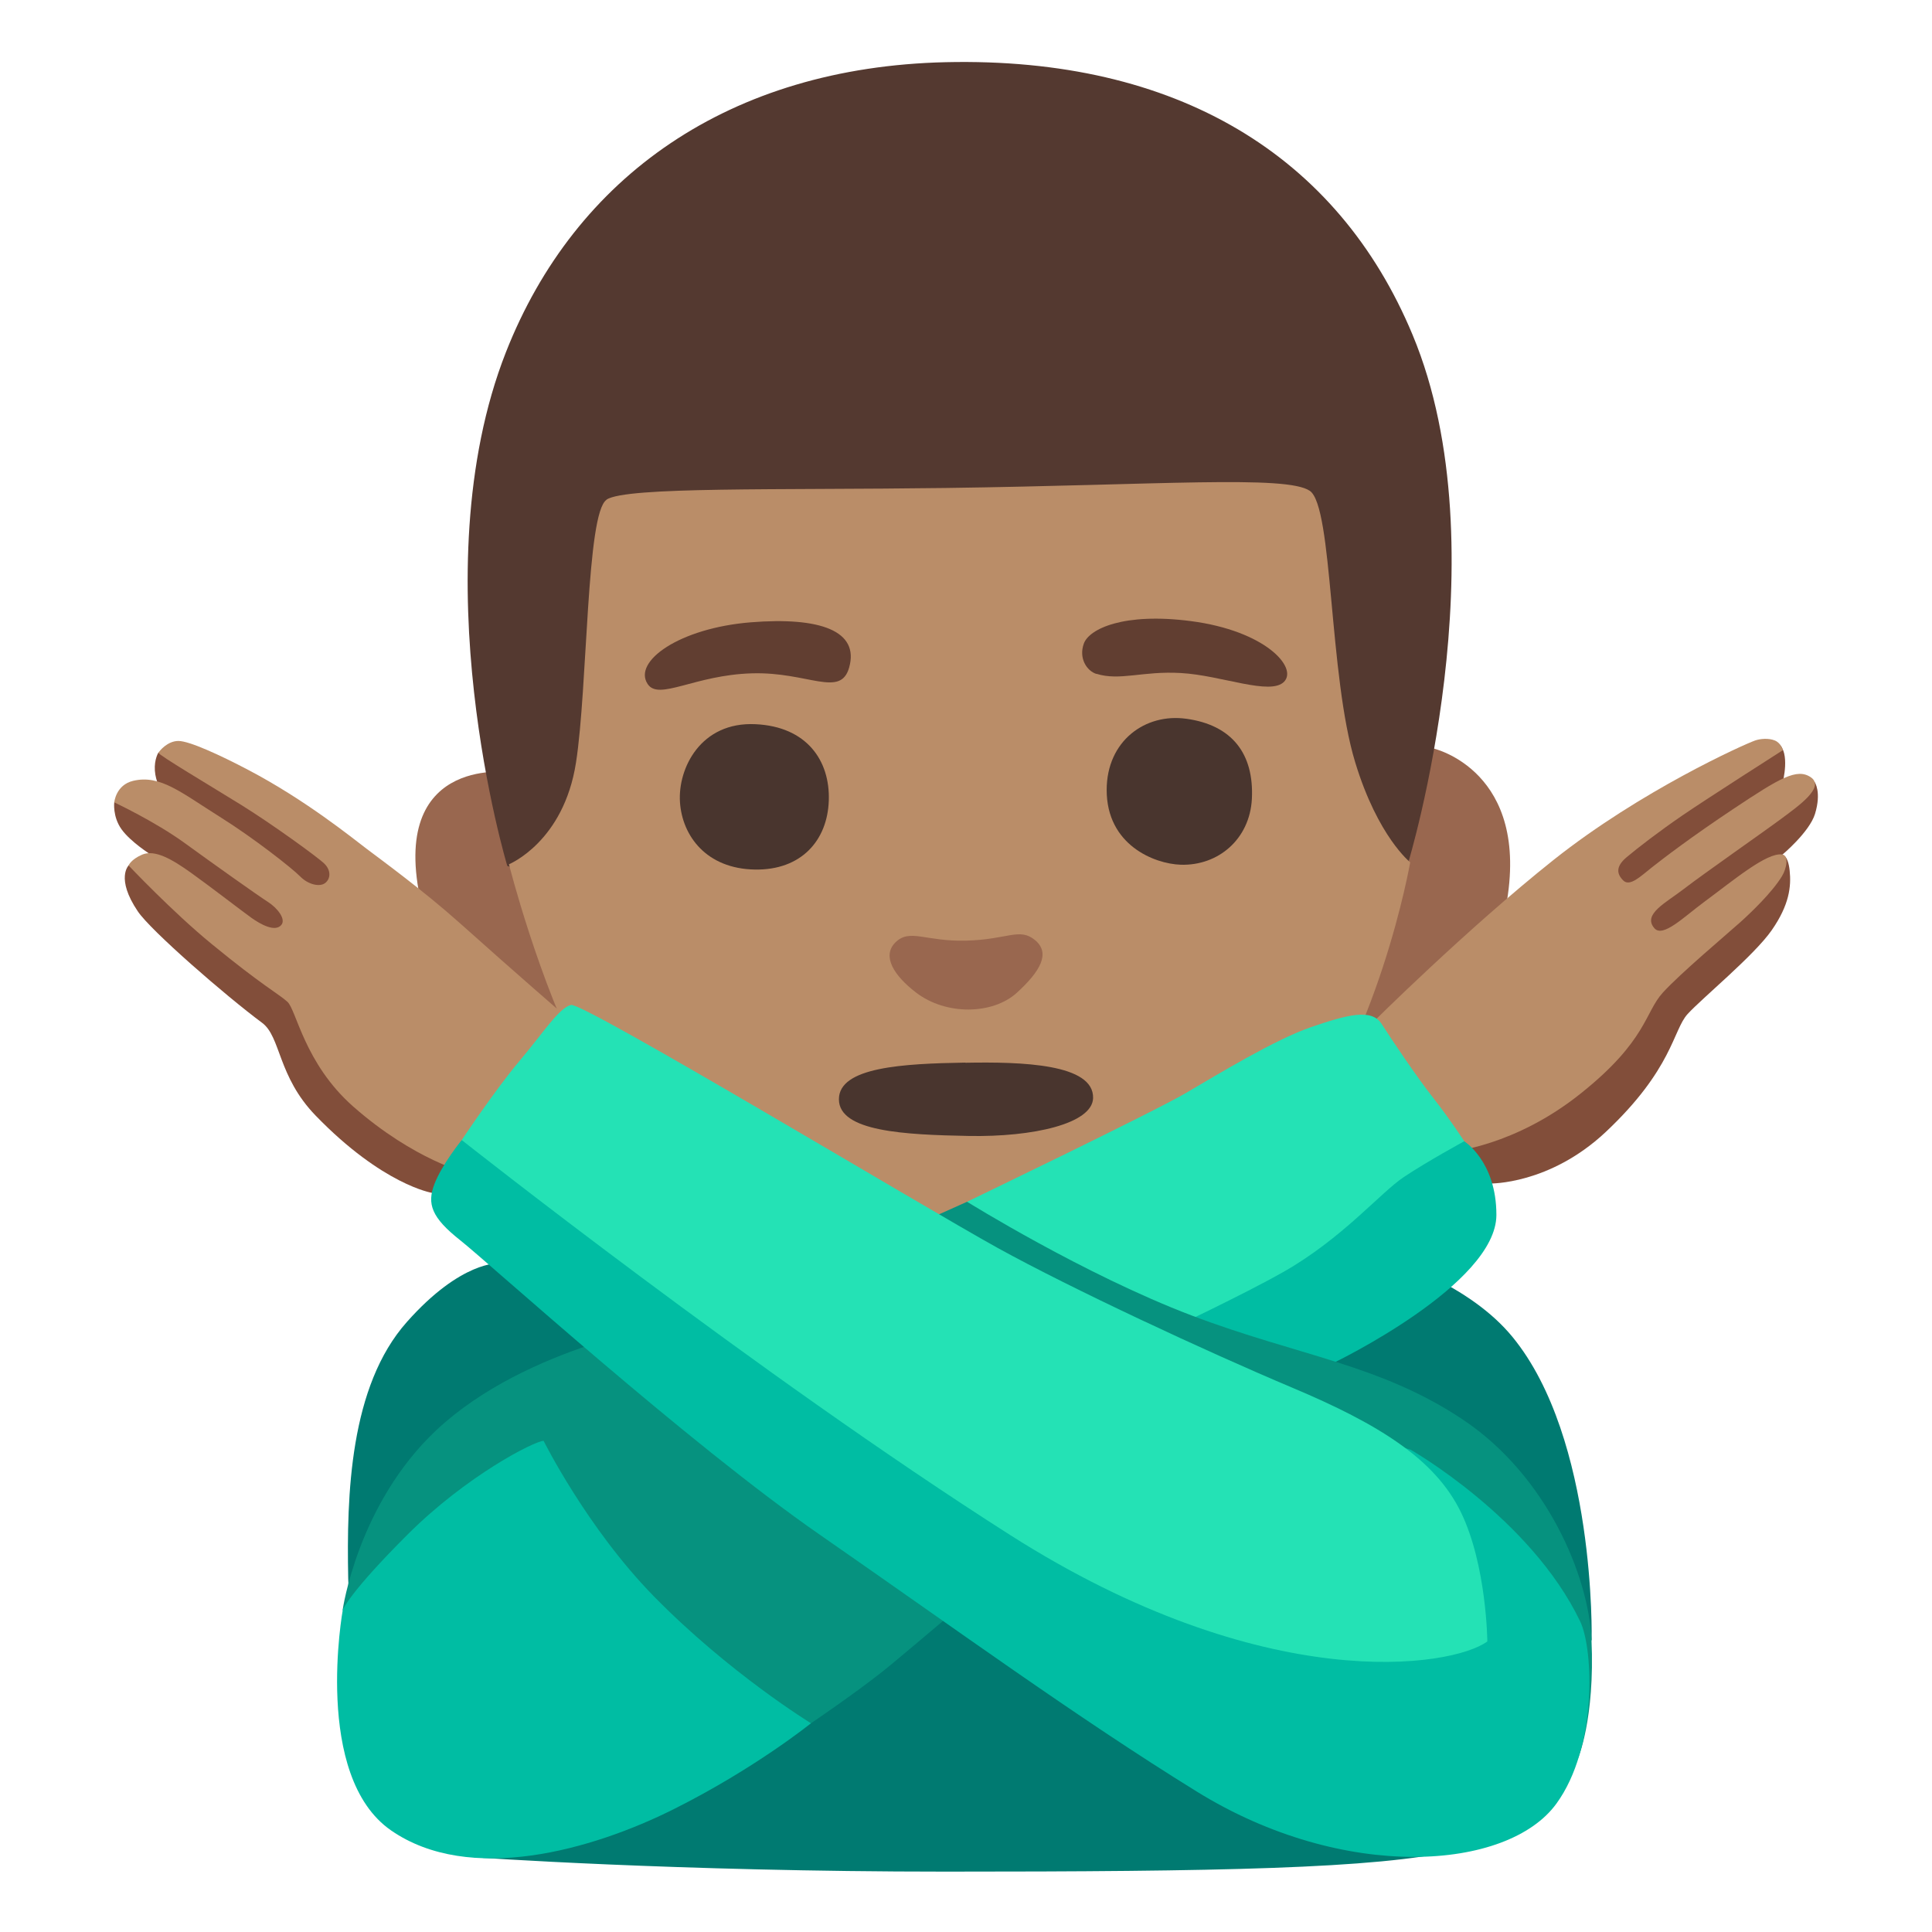 <svg enable-background="new 0 0 128 128" viewBox="0 0 128 128" xmlns="http://www.w3.org/2000/svg"><path d="m89.82 68.55s8.34.08 9.95-8.47c1.69-9.02-4.8-10.49-4.8-10.49z" fill="#99674f"/><path d="m33.69 51.16s-8.27-1.1-5.66 9.2c2.27 8.95 10.8 8.19 10.8 8.19l-5.15-17.39z" fill="#99674f"/><path d="m61.84 67.44-28.23-10.07s-5.85-19.39-.09-34.04c4.58-11.64 14.81-18.88 29.14-19.21 15.31-.35 25.98 6.18 30.93 18.07 5.98 14.35-.29 34.96-.29 34.96l-31.45 10.3z" fill="#543930"/><path d="m40.19 33.11c-1.35.86-1.25 12.45-2.03 17.42-.82 5.26-4.44 6.73-4.44 6.73s1.94 7.7 4.99 13.56c4.19 8.06 12.58 16.3 25.49 16.31 10.75 0 16.95-5.71 21.05-10.65 6.09-7.34 8.18-19.35 8.18-19.35s-2.14-1.69-3.64-6.61c-1.76-5.74-1.47-16.94-3.01-18s-10.03-.38-24.12-.19c-11.18.15-21.13-.1-22.48.77z" fill="#ba8d68"/><path d="m64 62.32c-2.72.07-3.74-.84-4.7.14-.87.9-.08 2.17 1.39 3.3 2 1.53 5.08 1.46 6.67.02 1.57-1.43 2.25-2.63 1.22-3.49s-1.81-.04-4.58.03z" fill="#99674f"/><path d="m42.91 45.32c.74 1.12 3.1-.6 6.91-.71 3.71-.11 5.87 1.65 6.44-.39.68-2.42-1.91-3.36-6.52-2.99-4.72.38-7.83 2.59-6.83 4.09z" fill="#613e31"/><path d="m72.64 44.64c1.56.49 3.07-.2 5.6-.05 2.69.15 5.94 1.52 6.84.57s-1.26-3.37-6.18-4.01c-4.44-.58-6.73.51-7.09 1.48s.19 1.82.83 2.02z" fill="#613e31"/><g fill="#49352e"><path d="m50.06 47.98c-3.64-.18-5.16 2.93-5.01 5.17s1.76 4.41 4.97 4.46c3.05.05 4.8-1.91 4.89-4.57s-1.47-4.9-4.85-5.06z"/><path d="m78.59 47.62c-2.71-.38-5.27 1.46-5.27 4.72 0 3.64 3.15 4.89 4.9 4.95 2.5.08 4.58-1.7 4.72-4.36.15-2.99-1.31-4.89-4.34-5.31z"/><path d="m63.96 70.4c-4.12.07-8.38.29-8.38 2.43s4.34 2.35 8.6 2.43 8.18-.81 8.24-2.5c.07-2.28-4.71-2.42-8.46-2.35z"/></g><path d="m102.26 64.99-7.32 11.65 3.78 1.77s3.92.09 7.65-3.4c4.46-4.19 4.46-6.76 5.44-7.83s4.4-3.87 5.57-5.55 1.3-2.9 1.19-3.95-.49-1.05-.49-1.05 1.8-1.5 2.17-2.71c.44-1.45-.02-2.1-.02-2.1h-2.12s.52-1.95-.3-2.58-10.62 5.94-10.62 5.94l-4.91 9.81z" fill="#824e3a"/><path d="m85.89 72.57 5.04-4.81s6.23-6.2 12-10.79c5.78-4.59 12.63-7.66 13.35-7.91.34-.12.9-.17 1.31 0s.53.64.53.64-5.06 3.23-6.65 4.32-3 2.18-3.71 2.78-.66 1.09-.22 1.53 1.15-.27 1.91-.87 2.6-2.01 5.41-3.88c3.04-2.02 4.2-2.73 5.13-2.07s-.87 1.91-1.97 2.73-5.24 3.71-6.44 4.64-2.78 1.69-1.97 2.62c.56.64 1.94-.74 3.25-1.71 1.99-1.47 4.17-3.31 5.2-3.18.48.06.31.93 0 1.44-.65 1.07-2.04 2.4-2.74 3.03-1.04.93-3.95 3.37-5.15 4.68s-1.06 3.18-5.41 6.66c-4.42 3.55-8.63 3.88-8.63 3.88l-10.25-3.73z" fill="#ba8d68"/><path d="m33.05 83.7s-2.48-.19-6.09 3.88c-3.79 4.26-4 11.45-3.89 16.99s3.56 14.81 3.56 14.81l4.79 3.67s13.31.95 31.23.95 28.58-.19 33.79-1.41 9.01-13.96 9.01-13.96.3-13.29-5.24-20.05-20.39-7.76-20.39-7.76l-46.76 2.88z" fill="#007a71"/><path d="m86.11 77.83-12.15 12.29 14.44.15s10.74-5.18 10.74-9.78c0-3.57-2.15-4.89-2.15-4.89l-10.89 2.22z" fill="#00bda3"/><path d="m62.04 86.27 2.03-6.65s12.34-5.94 14.49-7.2 5.93-3.56 8.3-4.37 4-1.26 4.67-.22 2.3 3.48 3.41 4.89 2.07 2.89 2.07 2.89-2.44 1.33-4 2.37-4.07 4.07-8 6.3c-2.63 1.49-7.63 3.85-7.63 3.85l-15.33-1.85z" fill="#24e2b5"/><path d="m33.81 117.38-11.11-10.71s.99-7.01 6.2-11.91c5.98-5.62 15.91-7.11 15.91-7.11l17.14-7.08 2.12-.95s7.76 4.83 14.87 7.53 12.51 3.23 18.02 6.93 8.29 10.31 8.48 14.55c.24 5.27-.91 7.91-.91 7.91l-40.33-10.61s-4.75 4.04-5.7 4.79c-2 1.58-4.77 3.45-4.77 3.45l-19.92 3.2z" fill="#06927f"/><path d="m36.02 95.46c-.6 0-5.1 2.3-9.01 6.2s-4.3 5-4.3 5-2 11.01 3.2 14.61 13.31 1.3 18.71-1.4 9.11-5.7 9.11-5.7-5.4-3.3-10.41-8.41c-4.43-4.52-7.31-10.31-7.31-10.31z" fill="#00bda3"/><path d="m30.97 63.73.76 15.18-3.11.12s-3.25-.52-7.7-5.11c-2.54-2.62-2.3-5.23-3.56-6.16-2.4-1.78-7.37-6.1-8.23-7.38-1.49-2.21-.6-3.05-.6-3.05l1.46-.71s-1.34-.84-1.94-1.68-.48-1.79-.48-1.79l3.11-.78s-.37-.57-.42-1.32.24-1.2.24-1.2l4.3 1.32 16.16 12.56z" fill="#824e3a"/><path d="m37.53 67.38s-3.49-3.02-7.04-6.2c-2.45-2.19-5.27-4.24-6.22-4.96s-4.03-3.22-7.82-5.21c-1.88-.99-3.91-1.92-4.63-1.92s-1.26.66-1.32.78 3.47 2.21 5.5 3.47 5.08 3.47 5.5 3.89.42.96.06 1.26-1.14.12-1.67-.42-3.04-2.52-5.32-3.95c-2.57-1.61-3.95-2.81-5.74-2.39-1.16.27-1.26 1.43-1.26 1.43s2.69 1.26 4.66 2.69 4.84 3.47 5.5 3.89 1.24 1.17.9 1.55c-.42.48-1.38-.06-1.97-.48s-2.75-2.09-4.01-2.99-2.39-1.55-3.23-1.2c-.76.33-.9.72-.9.72s2.9 3.07 5.5 5.2c3.35 2.75 4.42 3.29 5.02 3.83s1.12 4.08 4.36 6.94c4.07 3.58 7.59 4.42 7.59 4.42l6.52-10.34z" fill="#ba8d68"/><path d="m59.87 86.09-29.28-10.56s-1.31 1.61-1.81 2.92-.2 2.21 1.71 3.72 14.99 13.38 23.84 19.52 16.99 12.08 24.95 17c9.76 6.04 20.62 5.25 23.84.8 2.71-3.73 2.46-10.21 1.57-12.07-3.29-6.86-11.23-11.37-11.23-11.37l-33.6-9.96z" fill="#00bda3"/><path d="m98.54 108.75c-2.33 1.71-14.73 3.7-31.63-7.06-16.73-10.66-36.32-26.16-36.32-26.16s2.21-3.32 3.82-5.23 2.62-3.52 3.42-3.72 23.34 13.38 28.27 16.1 13.78 6.84 19.52 9.26c5.73 2.41 9.46 4.73 11.17 8.25s1.75 8.57 1.75 8.56z" fill="#24e2b5"/></svg>